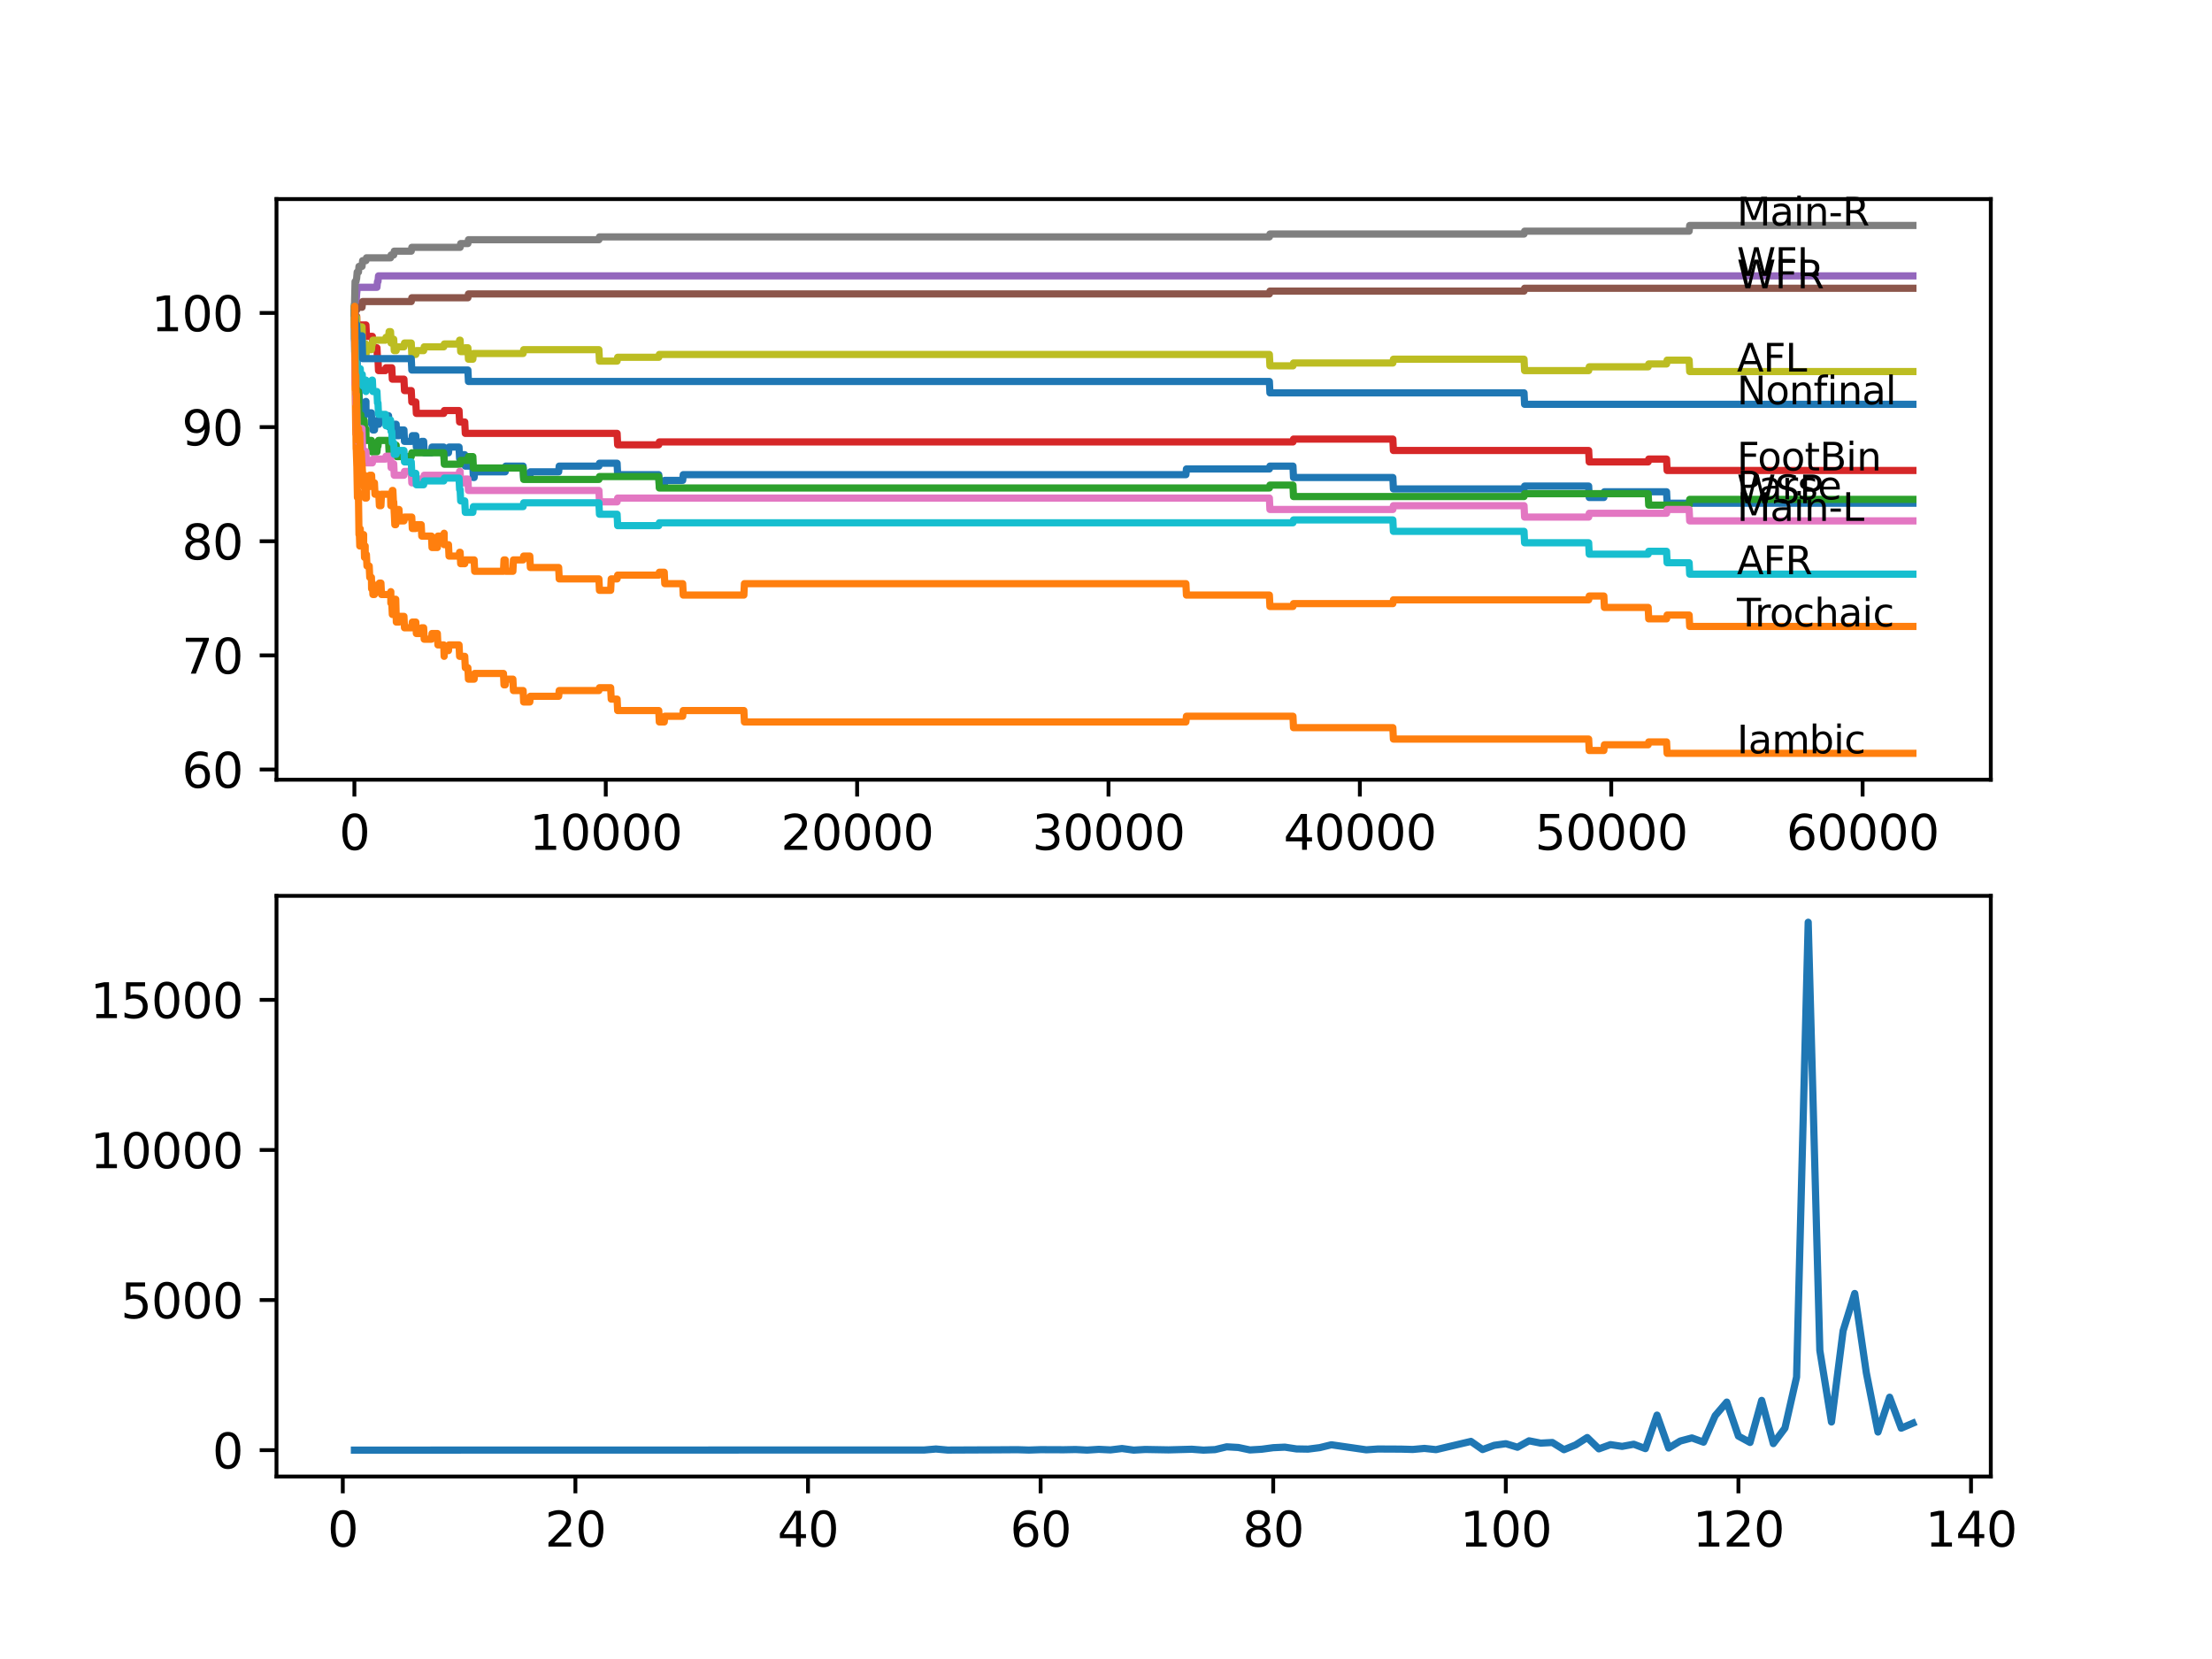 <?xml version="1.0" encoding="utf-8" standalone="no"?>
<!DOCTYPE svg PUBLIC "-//W3C//DTD SVG 1.1//EN"
  "http://www.w3.org/Graphics/SVG/1.1/DTD/svg11.dtd">
<svg xmlns:xlink="http://www.w3.org/1999/xlink" width="460.8pt" height="345.6pt" viewBox="0 0 460.8 345.6" xmlns="http://www.w3.org/2000/svg" version="1.1">
 <defs>
  <style type="text/css">*{stroke-linejoin: round; stroke-linecap: butt}</style>
 </defs>
 <g id="figure_1">
  <g id="patch_1">
   <path d="M 0 345.6 
L 460.8 345.6 
L 460.8 0 
L 0 0 
z
" style="fill: #ffffff"/>
  </g>
  <g id="axes_1">
   <g id="patch_2">
    <path d="M 57.6 162.432 
L 414.72 162.432 
L 414.72 41.472 
L 57.6 41.472 
z
" style="fill: #ffffff"/>
   </g>
   <g id="matplotlib.axis_1">
    <g id="xtick_1">
     <g id="line2d_1">
      <defs>
       <path id="mb60c0a5f65" d="M 0 0 
L 0 3.5 
" style="stroke: #000000; stroke-width: 0.8"/>
      </defs>
      <g>
       <use xlink:href="#mb60c0a5f65" x="73.827" y="162.432" style="stroke: #000000; stroke-width: 0.8"/>
      </g>
     </g>
     <g id="text_1">
      <!-- 0 -->
      <g transform="translate(70.646 177.03)scale(0.1 -0.1)">
       <defs>
        <path id="DejaVuSans-30" d="M 2034 4250 
Q 1547 4250 1301 3770 
Q 1056 3291 1056 2328 
Q 1056 1369 1301 889 
Q 1547 409 2034 409 
Q 2525 409 2770 889 
Q 3016 1369 3016 2328 
Q 3016 3291 2770 3770 
Q 2525 4250 2034 4250 
z
M 2034 4750 
Q 2819 4750 3233 4129 
Q 3647 3509 3647 2328 
Q 3647 1150 3233 529 
Q 2819 -91 2034 -91 
Q 1250 -91 836 529 
Q 422 1150 422 2328 
Q 422 3509 836 4129 
Q 1250 4750 2034 4750 
z
" transform="scale(0.016)"/>
       </defs>
       <use xlink:href="#DejaVuSans-30"/>
      </g>
     </g>
    </g>
    <g id="xtick_2">
     <g id="line2d_2">
      <g>
       <use xlink:href="#mb60c0a5f65" x="126.192" y="162.432" style="stroke: #000000; stroke-width: 0.8"/>
      </g>
     </g>
     <g id="text_2">
      <!-- 10000 -->
      <g transform="translate(110.286 177.03)scale(0.1 -0.1)">
       <defs>
        <path id="DejaVuSans-31" d="M 794 531 
L 1825 531 
L 1825 4091 
L 703 3866 
L 703 4441 
L 1819 4666 
L 2450 4666 
L 2450 531 
L 3481 531 
L 3481 0 
L 794 0 
L 794 531 
z
" transform="scale(0.016)"/>
       </defs>
       <use xlink:href="#DejaVuSans-31"/>
       <use xlink:href="#DejaVuSans-30" x="63.623"/>
       <use xlink:href="#DejaVuSans-30" x="127.246"/>
       <use xlink:href="#DejaVuSans-30" x="190.869"/>
       <use xlink:href="#DejaVuSans-30" x="254.492"/>
      </g>
     </g>
    </g>
    <g id="xtick_3">
     <g id="line2d_3">
      <g>
       <use xlink:href="#mb60c0a5f65" x="178.556" y="162.432" style="stroke: #000000; stroke-width: 0.8"/>
      </g>
     </g>
     <g id="text_3">
      <!-- 20000 -->
      <g transform="translate(162.65 177.03)scale(0.1 -0.1)">
       <defs>
        <path id="DejaVuSans-32" d="M 1228 531 
L 3431 531 
L 3431 0 
L 469 0 
L 469 531 
Q 828 903 1448 1529 
Q 2069 2156 2228 2338 
Q 2531 2678 2651 2914 
Q 2772 3150 2772 3378 
Q 2772 3750 2511 3984 
Q 2250 4219 1831 4219 
Q 1534 4219 1204 4116 
Q 875 4013 500 3803 
L 500 4441 
Q 881 4594 1212 4672 
Q 1544 4750 1819 4750 
Q 2544 4750 2975 4387 
Q 3406 4025 3406 3419 
Q 3406 3131 3298 2873 
Q 3191 2616 2906 2266 
Q 2828 2175 2409 1742 
Q 1991 1309 1228 531 
z
" transform="scale(0.016)"/>
       </defs>
       <use xlink:href="#DejaVuSans-32"/>
       <use xlink:href="#DejaVuSans-30" x="63.623"/>
       <use xlink:href="#DejaVuSans-30" x="127.246"/>
       <use xlink:href="#DejaVuSans-30" x="190.869"/>
       <use xlink:href="#DejaVuSans-30" x="254.492"/>
      </g>
     </g>
    </g>
    <g id="xtick_4">
     <g id="line2d_4">
      <g>
       <use xlink:href="#mb60c0a5f65" x="230.921" y="162.432" style="stroke: #000000; stroke-width: 0.8"/>
      </g>
     </g>
     <g id="text_4">
      <!-- 30000 -->
      <g transform="translate(215.015 177.03)scale(0.1 -0.1)">
       <defs>
        <path id="DejaVuSans-33" d="M 2597 2516 
Q 3050 2419 3304 2112 
Q 3559 1806 3559 1356 
Q 3559 666 3084 287 
Q 2609 -91 1734 -91 
Q 1441 -91 1130 -33 
Q 819 25 488 141 
L 488 750 
Q 750 597 1062 519 
Q 1375 441 1716 441 
Q 2309 441 2620 675 
Q 2931 909 2931 1356 
Q 2931 1769 2642 2001 
Q 2353 2234 1838 2234 
L 1294 2234 
L 1294 2753 
L 1863 2753 
Q 2328 2753 2575 2939 
Q 2822 3125 2822 3475 
Q 2822 3834 2567 4026 
Q 2313 4219 1838 4219 
Q 1578 4219 1281 4162 
Q 984 4106 628 3988 
L 628 4550 
Q 988 4650 1302 4700 
Q 1616 4750 1894 4750 
Q 2613 4750 3031 4423 
Q 3450 4097 3450 3541 
Q 3450 3153 3228 2886 
Q 3006 2619 2597 2516 
z
" transform="scale(0.016)"/>
       </defs>
       <use xlink:href="#DejaVuSans-33"/>
       <use xlink:href="#DejaVuSans-30" x="63.623"/>
       <use xlink:href="#DejaVuSans-30" x="127.246"/>
       <use xlink:href="#DejaVuSans-30" x="190.869"/>
       <use xlink:href="#DejaVuSans-30" x="254.492"/>
      </g>
     </g>
    </g>
    <g id="xtick_5">
     <g id="line2d_5">
      <g>
       <use xlink:href="#mb60c0a5f65" x="283.285" y="162.432" style="stroke: #000000; stroke-width: 0.8"/>
      </g>
     </g>
     <g id="text_5">
      <!-- 40000 -->
      <g transform="translate(267.379 177.03)scale(0.1 -0.1)">
       <defs>
        <path id="DejaVuSans-34" d="M 2419 4116 
L 825 1625 
L 2419 1625 
L 2419 4116 
z
M 2253 4666 
L 3047 4666 
L 3047 1625 
L 3713 1625 
L 3713 1100 
L 3047 1100 
L 3047 0 
L 2419 0 
L 2419 1100 
L 313 1100 
L 313 1709 
L 2253 4666 
z
" transform="scale(0.016)"/>
       </defs>
       <use xlink:href="#DejaVuSans-34"/>
       <use xlink:href="#DejaVuSans-30" x="63.623"/>
       <use xlink:href="#DejaVuSans-30" x="127.246"/>
       <use xlink:href="#DejaVuSans-30" x="190.869"/>
       <use xlink:href="#DejaVuSans-30" x="254.492"/>
      </g>
     </g>
    </g>
    <g id="xtick_6">
     <g id="line2d_6">
      <g>
       <use xlink:href="#mb60c0a5f65" x="335.65" y="162.432" style="stroke: #000000; stroke-width: 0.8"/>
      </g>
     </g>
     <g id="text_6">
      <!-- 50000 -->
      <g transform="translate(319.744 177.03)scale(0.1 -0.1)">
       <defs>
        <path id="DejaVuSans-35" d="M 691 4666 
L 3169 4666 
L 3169 4134 
L 1269 4134 
L 1269 2991 
Q 1406 3038 1543 3061 
Q 1681 3084 1819 3084 
Q 2600 3084 3056 2656 
Q 3513 2228 3513 1497 
Q 3513 744 3044 326 
Q 2575 -91 1722 -91 
Q 1428 -91 1123 -41 
Q 819 9 494 109 
L 494 744 
Q 775 591 1075 516 
Q 1375 441 1709 441 
Q 2250 441 2565 725 
Q 2881 1009 2881 1497 
Q 2881 1984 2565 2268 
Q 2250 2553 1709 2553 
Q 1456 2553 1204 2497 
Q 953 2441 691 2322 
L 691 4666 
z
" transform="scale(0.016)"/>
       </defs>
       <use xlink:href="#DejaVuSans-35"/>
       <use xlink:href="#DejaVuSans-30" x="63.623"/>
       <use xlink:href="#DejaVuSans-30" x="127.246"/>
       <use xlink:href="#DejaVuSans-30" x="190.869"/>
       <use xlink:href="#DejaVuSans-30" x="254.492"/>
      </g>
     </g>
    </g>
    <g id="xtick_7">
     <g id="line2d_7">
      <g>
       <use xlink:href="#mb60c0a5f65" x="388.014" y="162.432" style="stroke: #000000; stroke-width: 0.8"/>
      </g>
     </g>
     <g id="text_7">
      <!-- 60000 -->
      <g transform="translate(372.108 177.03)scale(0.1 -0.1)">
       <defs>
        <path id="DejaVuSans-36" d="M 2113 2584 
Q 1688 2584 1439 2293 
Q 1191 2003 1191 1497 
Q 1191 994 1439 701 
Q 1688 409 2113 409 
Q 2538 409 2786 701 
Q 3034 994 3034 1497 
Q 3034 2003 2786 2293 
Q 2538 2584 2113 2584 
z
M 3366 4563 
L 3366 3988 
Q 3128 4100 2886 4159 
Q 2644 4219 2406 4219 
Q 1781 4219 1451 3797 
Q 1122 3375 1075 2522 
Q 1259 2794 1537 2939 
Q 1816 3084 2150 3084 
Q 2853 3084 3261 2657 
Q 3669 2231 3669 1497 
Q 3669 778 3244 343 
Q 2819 -91 2113 -91 
Q 1303 -91 875 529 
Q 447 1150 447 2328 
Q 447 3434 972 4092 
Q 1497 4750 2381 4750 
Q 2619 4750 2861 4703 
Q 3103 4656 3366 4563 
z
" transform="scale(0.016)"/>
       </defs>
       <use xlink:href="#DejaVuSans-36"/>
       <use xlink:href="#DejaVuSans-30" x="63.623"/>
       <use xlink:href="#DejaVuSans-30" x="127.246"/>
       <use xlink:href="#DejaVuSans-30" x="190.869"/>
       <use xlink:href="#DejaVuSans-30" x="254.492"/>
      </g>
     </g>
    </g>
   </g>
   <g id="matplotlib.axis_2">
    <g id="ytick_1">
     <g id="line2d_8">
      <defs>
       <path id="md62c4bb8e4" d="M 0 0 
L -3.5 0 
" style="stroke: #000000; stroke-width: 0.8"/>
      </defs>
      <g>
       <use xlink:href="#md62c4bb8e4" x="57.6" y="160.302" style="stroke: #000000; stroke-width: 0.8"/>
      </g>
     </g>
     <g id="text_8">
      <!-- 60 -->
      <g transform="translate(37.875 164.101)scale(0.1 -0.1)">
       <use xlink:href="#DejaVuSans-36"/>
       <use xlink:href="#DejaVuSans-30" x="63.623"/>
      </g>
     </g>
    </g>
    <g id="ytick_2">
     <g id="line2d_9">
      <g>
       <use xlink:href="#md62c4bb8e4" x="57.6" y="136.526" style="stroke: #000000; stroke-width: 0.8"/>
      </g>
     </g>
     <g id="text_9">
      <!-- 70 -->
      <g transform="translate(37.875 140.325)scale(0.1 -0.1)">
       <defs>
        <path id="DejaVuSans-37" d="M 525 4666 
L 3525 4666 
L 3525 4397 
L 1831 0 
L 1172 0 
L 2766 4134 
L 525 4134 
L 525 4666 
z
" transform="scale(0.016)"/>
       </defs>
       <use xlink:href="#DejaVuSans-37"/>
       <use xlink:href="#DejaVuSans-30" x="63.623"/>
      </g>
     </g>
    </g>
    <g id="ytick_3">
     <g id="line2d_10">
      <g>
       <use xlink:href="#md62c4bb8e4" x="57.6" y="112.75" style="stroke: #000000; stroke-width: 0.8"/>
      </g>
     </g>
     <g id="text_10">
      <!-- 80 -->
      <g transform="translate(37.875 116.549)scale(0.1 -0.1)">
       <defs>
        <path id="DejaVuSans-38" d="M 2034 2216 
Q 1584 2216 1326 1975 
Q 1069 1734 1069 1313 
Q 1069 891 1326 650 
Q 1584 409 2034 409 
Q 2484 409 2743 651 
Q 3003 894 3003 1313 
Q 3003 1734 2745 1975 
Q 2488 2216 2034 2216 
z
M 1403 2484 
Q 997 2584 770 2862 
Q 544 3141 544 3541 
Q 544 4100 942 4425 
Q 1341 4750 2034 4750 
Q 2731 4750 3128 4425 
Q 3525 4100 3525 3541 
Q 3525 3141 3298 2862 
Q 3072 2584 2669 2484 
Q 3125 2378 3379 2068 
Q 3634 1759 3634 1313 
Q 3634 634 3220 271 
Q 2806 -91 2034 -91 
Q 1263 -91 848 271 
Q 434 634 434 1313 
Q 434 1759 690 2068 
Q 947 2378 1403 2484 
z
M 1172 3481 
Q 1172 3119 1398 2916 
Q 1625 2713 2034 2713 
Q 2441 2713 2670 2916 
Q 2900 3119 2900 3481 
Q 2900 3844 2670 4047 
Q 2441 4250 2034 4250 
Q 1625 4250 1398 4047 
Q 1172 3844 1172 3481 
z
" transform="scale(0.016)"/>
       </defs>
       <use xlink:href="#DejaVuSans-38"/>
       <use xlink:href="#DejaVuSans-30" x="63.623"/>
      </g>
     </g>
    </g>
    <g id="ytick_4">
     <g id="line2d_11">
      <g>
       <use xlink:href="#md62c4bb8e4" x="57.6" y="88.974" style="stroke: #000000; stroke-width: 0.8"/>
      </g>
     </g>
     <g id="text_11">
      <!-- 90 -->
      <g transform="translate(37.875 92.774)scale(0.1 -0.1)">
       <defs>
        <path id="DejaVuSans-39" d="M 703 97 
L 703 672 
Q 941 559 1184 500 
Q 1428 441 1663 441 
Q 2288 441 2617 861 
Q 2947 1281 2994 2138 
Q 2813 1869 2534 1725 
Q 2256 1581 1919 1581 
Q 1219 1581 811 2004 
Q 403 2428 403 3163 
Q 403 3881 828 4315 
Q 1253 4750 1959 4750 
Q 2769 4750 3195 4129 
Q 3622 3509 3622 2328 
Q 3622 1225 3098 567 
Q 2575 -91 1691 -91 
Q 1453 -91 1209 -44 
Q 966 3 703 97 
z
M 1959 2075 
Q 2384 2075 2632 2365 
Q 2881 2656 2881 3163 
Q 2881 3666 2632 3958 
Q 2384 4250 1959 4250 
Q 1534 4250 1286 3958 
Q 1038 3666 1038 3163 
Q 1038 2656 1286 2365 
Q 1534 2075 1959 2075 
z
" transform="scale(0.016)"/>
       </defs>
       <use xlink:href="#DejaVuSans-39"/>
       <use xlink:href="#DejaVuSans-30" x="63.623"/>
      </g>
     </g>
    </g>
    <g id="ytick_5">
     <g id="line2d_12">
      <g>
       <use xlink:href="#md62c4bb8e4" x="57.6" y="65.198" style="stroke: #000000; stroke-width: 0.8"/>
      </g>
     </g>
     <g id="text_12">
      <!-- 100 -->
      <g transform="translate(31.512 68.998)scale(0.1 -0.1)">
       <use xlink:href="#DejaVuSans-31"/>
       <use xlink:href="#DejaVuSans-30" x="63.623"/>
       <use xlink:href="#DejaVuSans-30" x="127.246"/>
      </g>
     </g>
    </g>
   </g>
   <g id="line2d_13">
    <path d="M 73.833 64.406 
L 73.843 64.406 
L 73.848 63.811 
L 73.869 70.944 
L 73.896 70.944 
L 73.906 70.944 
L 73.953 76.888 
L 74.021 72.926 
L 74.037 72.926 
L 74.084 70.944 
L 74.089 73.322 
L 74.147 72.133 
L 74.157 72.133 
L 74.184 71.539 
L 74.225 76.294 
L 74.231 76.294 
L 74.257 76.294 
L 74.341 73.718 
L 74.372 74.709 
L 74.403 74.709 
L 74.461 79.464 
L 74.519 78.275 
L 74.712 78.275 
L 74.833 83.03 
L 74.87 83.03 
L 74.985 86.597 
L 75.089 86.597 
L 75.158 85.408 
L 75.163 87.786 
L 75.194 87.786 
L 75.278 87.786 
L 75.393 86.597 
L 75.419 86.597 
L 75.54 85.408 
L 75.744 85.408 
L 75.859 84.219 
L 75.87 84.219 
L 75.938 86.597 
L 75.98 85.408 
L 75.985 85.408 
L 76.1 84.219 
L 76.231 84.219 
L 76.236 83.625 
L 76.241 86.002 
L 76.325 86.002 
L 77.378 86.002 
L 77.414 88.38 
L 77.488 87.191 
L 77.572 87.191 
L 77.687 89.569 
L 78.001 89.569 
L 78.116 88.38 
L 78.917 88.38 
L 79.033 87.191 
L 80.295 87.191 
L 80.41 86.597 
L 80.944 86.597 
L 81.059 88.974 
L 81.358 88.974 
L 81.473 88.38 
L 81.614 88.38 
L 81.729 90.758 
L 81.839 90.758 
L 81.954 89.569 
L 82.138 89.569 
L 82.253 88.38 
L 82.53 88.38 
L 82.646 90.758 
L 83.117 90.758 
L 83.232 89.569 
L 84.149 89.569 
L 84.264 91.946 
L 85.777 91.946 
L 85.892 90.758 
L 86.62 90.758 
L 86.735 93.135 
L 87.746 93.135 
L 87.861 91.946 
L 88.254 91.946 
L 88.369 94.324 
L 89.882 94.324 
L 89.998 93.135 
L 92.443 93.135 
L 92.522 95.513 
L 92.553 94.324 
L 93.428 94.324 
L 93.543 93.135 
L 95.627 93.135 
L 95.742 95.513 
L 95.852 95.513 
L 95.967 94.72 
L 96.815 94.72 
L 96.931 97.098 
L 98.502 97.098 
L 98.617 99.475 
L 98.769 99.475 
L 98.884 98.287 
L 105.251 98.287 
L 105.367 97.098 
L 108.975 97.098 
L 109.09 99.475 
L 110.367 99.475 
L 110.483 98.287 
L 116.379 98.287 
L 116.494 97.098 
L 124.762 97.098 
L 124.878 96.503 
L 128.554 96.503 
L 128.669 98.881 
L 137.23 98.881 
L 137.346 101.259 
L 138.372 101.259 
L 138.487 100.07 
L 142.216 100.07 
L 142.331 98.881 
L 247.044 98.881 
L 247.159 97.692 
L 264.434 97.692 
L 264.549 97.098 
L 269.346 97.098 
L 269.461 99.475 
L 290.156 99.475 
L 290.271 101.853 
L 317.485 101.853 
L 317.6 101.259 
L 330.948 101.259 
L 331.063 103.636 
L 334.11 103.636 
L 334.226 102.447 
L 347.175 102.447 
L 347.291 104.825 
L 398.487 104.825 
L 398.487 104.825 
" clip-path="url(#pf24dbb4865)" style="fill: none; stroke: #1f77b4; stroke-width: 1.5; stroke-linecap: square"/>
   </g>
   <g id="line2d_14">
    <path d="M 73.833 64.406 
L 73.843 64.406 
L 73.99 81.247 
L 73.995 81.247 
L 74.126 90.559 
L 74.131 90.559 
L 74.147 89.371 
L 74.194 93.531 
L 74.22 93.531 
L 74.335 97.098 
L 74.341 97.098 
L 74.461 103.636 
L 74.576 102.447 
L 74.66 102.447 
L 74.786 111.363 
L 74.87 111.363 
L 74.948 113.741 
L 74.969 110.175 
L 74.974 110.175 
L 75.048 110.175 
L 75.089 112.552 
L 75.158 111.363 
L 75.268 111.363 
L 75.278 113.741 
L 75.377 112.552 
L 75.744 112.552 
L 75.749 111.363 
L 75.755 113.741 
L 75.849 113.741 
L 75.87 113.741 
L 75.938 116.118 
L 75.98 114.93 
L 75.985 114.93 
L 76.074 113.741 
L 76.079 116.118 
L 76.09 116.118 
L 76.231 116.118 
L 76.331 115.524 
L 76.446 117.902 
L 76.912 117.902 
L 77.027 120.279 
L 77.378 120.279 
L 77.414 122.657 
L 77.488 121.468 
L 77.572 121.468 
L 77.687 123.846 
L 78.001 123.846 
L 78.116 122.657 
L 78.917 122.657 
L 79.033 121.468 
L 79.357 121.468 
L 79.472 123.846 
L 81.358 123.846 
L 81.415 123.251 
L 81.42 125.629 
L 81.452 125.629 
L 81.614 125.629 
L 81.729 128.006 
L 81.839 128.006 
L 81.954 126.818 
L 82.017 126.818 
L 82.132 126.025 
L 82.138 126.025 
L 82.253 124.836 
L 82.441 124.836 
L 82.562 129.592 
L 83.117 129.592 
L 83.232 128.403 
L 84.149 128.403 
L 84.264 130.78 
L 85.777 130.78 
L 85.892 129.592 
L 86.62 129.592 
L 86.735 131.969 
L 87.746 131.969 
L 87.861 130.78 
L 88.254 130.78 
L 88.369 133.158 
L 89.882 133.158 
L 89.998 131.969 
L 91.108 131.969 
L 91.223 134.347 
L 92.443 134.347 
L 92.522 136.724 
L 92.553 135.535 
L 93.428 135.535 
L 93.543 134.347 
L 95.627 134.347 
L 95.742 136.724 
L 96.815 136.724 
L 96.931 139.102 
L 97.47 139.102 
L 97.585 141.479 
L 98.769 141.479 
L 98.884 140.291 
L 104.88 140.291 
L 104.995 142.668 
L 105.251 142.668 
L 105.367 141.479 
L 106.843 141.479 
L 106.958 143.857 
L 108.975 143.857 
L 109.09 146.235 
L 110.367 146.235 
L 110.483 145.046 
L 116.379 145.046 
L 116.494 143.857 
L 124.762 143.857 
L 124.878 143.263 
L 127.213 143.263 
L 127.328 145.64 
L 128.554 145.64 
L 128.669 148.018 
L 137.23 148.018 
L 137.346 150.395 
L 138.372 150.395 
L 138.487 149.207 
L 142.216 149.207 
L 142.331 148.018 
L 154.961 148.018 
L 155.076 150.395 
L 247.044 150.395 
L 247.159 149.207 
L 269.346 149.207 
L 269.461 151.584 
L 290.156 151.584 
L 290.271 153.962 
L 330.948 153.962 
L 331.063 156.339 
L 334.11 156.339 
L 334.226 155.151 
L 343.342 155.151 
L 343.457 154.556 
L 347.175 154.556 
L 347.291 156.934 
L 398.487 156.934 
L 398.487 156.934 
" clip-path="url(#pf24dbb4865)" style="fill: none; stroke: #ff7f0e; stroke-width: 1.5; stroke-linecap: square"/>
   </g>
   <g id="line2d_15">
    <path d="M 73.833 65.198 
L 73.854 63.415 
L 73.885 70.548 
L 73.917 70.548 
L 73.943 70.548 
L 74.058 73.718 
L 74.063 73.718 
L 74.189 82.634 
L 74.309 80.058 
L 74.314 80.058 
L 74.341 78.87 
L 74.346 81.247 
L 74.409 80.455 
L 74.524 82.832 
L 74.676 82.832 
L 74.707 81.643 
L 74.718 86.399 
L 74.77 86.399 
L 75.158 86.399 
L 75.273 88.776 
L 75.419 88.776 
L 75.54 87.587 
L 75.87 87.587 
L 75.985 89.965 
L 76.231 89.965 
L 76.236 89.371 
L 76.241 91.748 
L 76.325 91.748 
L 77.378 91.748 
L 77.493 94.126 
L 78.525 94.126 
L 78.64 92.937 
L 78.739 92.937 
L 78.854 91.748 
L 80.944 91.748 
L 81.059 94.126 
L 81.358 94.126 
L 81.473 93.531 
L 82.017 93.531 
L 82.132 92.739 
L 82.53 92.739 
L 82.646 95.116 
L 85.672 95.116 
L 85.788 94.324 
L 92.443 94.324 
L 92.558 96.701 
L 95.852 96.701 
L 95.967 95.909 
L 97.47 95.909 
L 97.585 95.116 
L 98.502 95.116 
L 98.617 97.494 
L 108.975 97.494 
L 109.09 99.872 
L 124.762 99.872 
L 124.878 99.277 
L 137.23 99.277 
L 137.346 101.655 
L 264.434 101.655 
L 264.549 101.06 
L 269.346 101.06 
L 269.461 103.438 
L 317.485 103.438 
L 317.6 102.844 
L 343.342 102.844 
L 343.457 105.221 
L 351.878 105.221 
L 351.993 104.032 
L 398.487 104.032 
L 398.487 104.032 
" clip-path="url(#pf24dbb4865)" style="fill: none; stroke: #2ca02c; stroke-width: 1.5; stroke-linecap: square"/>
   </g>
   <g id="line2d_16">
    <path d="M 73.833 65.198 
L 73.838 65.198 
L 73.88 67.576 
L 73.948 66.506 
L 74.047 66.506 
L 74.163 65.912 
L 74.314 65.912 
L 74.346 68.289 
L 74.424 67.695 
L 76.231 67.695 
L 76.346 70.072 
L 77.572 70.072 
L 77.687 72.45 
L 78.525 72.45 
L 78.64 74.828 
L 78.739 74.828 
L 78.854 77.205 
L 80.295 77.205 
L 80.41 76.611 
L 81.614 76.611 
L 81.729 78.988 
L 84.149 78.988 
L 84.264 81.366 
L 85.672 81.366 
L 85.788 83.744 
L 86.62 83.744 
L 86.735 86.121 
L 92.443 86.121 
L 92.558 85.527 
L 95.627 85.527 
L 95.742 87.904 
L 96.815 87.904 
L 96.931 90.282 
L 128.554 90.282 
L 128.669 92.66 
L 137.23 92.66 
L 137.346 92.065 
L 269.346 92.065 
L 269.461 91.471 
L 290.156 91.471 
L 290.271 93.848 
L 330.948 93.848 
L 331.063 96.226 
L 343.342 96.226 
L 343.457 95.632 
L 347.175 95.632 
L 347.291 98.009 
L 398.487 98.009 
L 398.487 98.009 
" clip-path="url(#pf24dbb4865)" style="fill: none; stroke: #d62728; stroke-width: 1.5; stroke-linecap: square"/>
   </g>
   <g id="line2d_17">
    <path d="M 73.833 65.198 
L 73.843 65.198 
L 73.885 66.982 
L 73.958 64.604 
L 73.995 64.604 
L 74.115 63.019 
L 74.189 63.019 
L 74.304 61.038 
L 74.314 61.038 
L 74.43 59.849 
L 78.525 59.849 
L 78.64 58.66 
L 78.739 58.66 
L 78.854 57.471 
L 398.487 57.471 
L 398.487 57.471 
" clip-path="url(#pf24dbb4865)" style="fill: none; stroke: #9467bd; stroke-width: 1.5; stroke-linecap: square"/>
   </g>
   <g id="line2d_18">
    <path d="M 73.833 65.198 
L 73.937 65.198 
L 74.053 64.604 
L 74.288 64.604 
L 74.403 64.01 
L 75.419 64.01 
L 75.54 62.821 
L 85.672 62.821 
L 85.788 62.028 
L 97.47 62.028 
L 97.585 61.236 
L 264.434 61.236 
L 264.549 60.641 
L 317.485 60.641 
L 317.6 60.047 
L 398.487 60.047 
L 398.487 60.047 
" clip-path="url(#pf24dbb4865)" style="fill: none; stroke: #8c564b; stroke-width: 1.5; stroke-linecap: square"/>
   </g>
   <g id="line2d_19">
    <path d="M 73.833 67.576 
L 73.969 79.979 
L 74.063 79.979 
L 74.178 84.14 
L 74.288 84.14 
L 74.403 90.48 
L 74.409 89.688 
L 74.676 89.688 
L 74.707 92.065 
L 74.786 90.876 
L 74.87 90.876 
L 74.985 90.084 
L 75.048 90.084 
L 75.163 89.291 
L 75.419 89.291 
L 75.54 94.047 
L 76.231 94.047 
L 76.346 96.424 
L 77.572 96.424 
L 77.687 95.632 
L 80.295 95.632 
L 80.41 95.037 
L 81.358 95.037 
L 81.473 97.415 
L 81.614 97.415 
L 81.729 96.622 
L 82.017 96.622 
L 82.132 99 
L 84.149 99 
L 84.264 98.207 
L 85.672 98.207 
L 85.788 100.585 
L 86.62 100.585 
L 86.735 99.792 
L 88.254 99.792 
L 88.369 99 
L 95.627 99 
L 95.742 98.207 
L 95.852 98.207 
L 95.967 100.585 
L 96.815 100.585 
L 96.931 99.792 
L 97.47 99.792 
L 97.585 102.17 
L 124.762 102.17 
L 124.878 104.548 
L 128.554 104.548 
L 128.669 103.755 
L 264.434 103.755 
L 264.549 106.133 
L 290.156 106.133 
L 290.271 105.34 
L 317.485 105.34 
L 317.6 107.718 
L 330.948 107.718 
L 331.063 106.925 
L 347.175 106.925 
L 347.291 106.133 
L 351.878 106.133 
L 351.993 108.51 
L 398.487 108.51 
L 398.487 108.51 
" clip-path="url(#pf24dbb4865)" style="fill: none; stroke: #e377c2; stroke-width: 1.5; stroke-linecap: square"/>
   </g>
   <g id="line2d_20">
    <path d="M 73.833 64.406 
L 73.969 58.66 
L 74.157 58.66 
L 74.273 58.066 
L 74.288 58.066 
L 74.409 56.679 
L 74.676 56.679 
L 74.791 55.49 
L 75.419 55.49 
L 75.54 54.301 
L 76.231 54.301 
L 76.346 53.707 
L 81.358 53.707 
L 81.473 53.112 
L 82.017 53.112 
L 82.132 52.32 
L 85.672 52.32 
L 85.788 51.527 
L 95.852 51.527 
L 95.967 50.735 
L 97.47 50.735 
L 97.585 49.942 
L 124.762 49.942 
L 124.878 49.348 
L 264.434 49.348 
L 264.549 48.753 
L 317.485 48.753 
L 317.6 48.159 
L 351.878 48.159 
L 351.993 46.97 
L 398.487 46.97 
L 398.487 46.97 
" clip-path="url(#pf24dbb4865)" style="fill: none; stroke: #7f7f7f; stroke-width: 1.5; stroke-linecap: square"/>
   </g>
   <g id="line2d_21">
    <path d="M 73.833 65.198 
L 73.943 70.469 
L 73.948 69.28 
L 73.99 69.28 
L 74.11 66.902 
L 74.147 66.902 
L 74.163 68.487 
L 74.262 66.11 
L 74.288 66.11 
L 74.403 72.45 
L 74.409 71.658 
L 74.524 70.469 
L 74.676 70.469 
L 74.707 72.846 
L 74.786 70.865 
L 74.87 70.865 
L 74.985 70.072 
L 75.048 70.072 
L 75.168 68.091 
L 75.419 68.091 
L 75.54 72.846 
L 75.87 72.846 
L 75.985 71.658 
L 76.231 71.658 
L 76.236 74.035 
L 76.341 72.846 
L 77.378 72.846 
L 77.493 71.658 
L 77.572 71.658 
L 77.687 70.865 
L 80.295 70.865 
L 80.41 70.271 
L 80.944 70.271 
L 81.059 69.082 
L 81.358 69.082 
L 81.473 71.459 
L 81.614 71.459 
L 81.729 70.667 
L 82.017 70.667 
L 82.132 73.044 
L 82.53 73.044 
L 82.646 72.252 
L 84.149 72.252 
L 84.264 71.459 
L 85.672 71.459 
L 85.788 73.837 
L 86.62 73.837 
L 86.735 73.044 
L 88.254 73.044 
L 88.369 72.252 
L 92.443 72.252 
L 92.558 71.658 
L 95.627 71.658 
L 95.742 70.865 
L 95.852 70.865 
L 95.967 73.243 
L 96.815 73.243 
L 96.931 72.45 
L 97.47 72.45 
L 97.585 74.828 
L 98.502 74.828 
L 98.617 73.639 
L 108.975 73.639 
L 109.09 72.846 
L 124.762 72.846 
L 124.878 75.224 
L 128.554 75.224 
L 128.669 74.431 
L 137.23 74.431 
L 137.346 73.837 
L 264.434 73.837 
L 264.549 76.215 
L 269.346 76.215 
L 269.461 75.62 
L 290.156 75.62 
L 290.271 74.828 
L 317.485 74.828 
L 317.6 77.205 
L 330.948 77.205 
L 331.063 76.413 
L 343.342 76.413 
L 343.457 75.818 
L 347.175 75.818 
L 347.291 75.026 
L 351.878 75.026 
L 351.993 77.403 
L 398.487 77.403 
L 398.487 77.403 
" clip-path="url(#pf24dbb4865)" style="fill: none; stroke: #bcbd22; stroke-width: 1.5; stroke-linecap: square"/>
   </g>
   <g id="line2d_22">
    <path d="M 73.833 65.198 
L 73.906 73.322 
L 73.953 70.271 
L 73.99 70.271 
L 73.995 69.082 
L 74.011 73.837 
L 74.089 71.856 
L 74.147 71.856 
L 74.157 71.063 
L 74.194 74.63 
L 74.246 73.441 
L 74.262 73.441 
L 74.383 79.187 
L 74.403 79.187 
L 74.524 77.205 
L 74.676 77.205 
L 74.707 79.583 
L 74.786 77.601 
L 74.87 77.601 
L 74.985 76.809 
L 75.048 76.809 
L 75.158 79.187 
L 75.273 77.998 
L 75.461 77.998 
L 75.576 80.375 
L 75.87 80.375 
L 75.985 79.187 
L 76.231 79.187 
L 76.236 81.564 
L 76.341 80.375 
L 77.378 80.375 
L 77.493 79.187 
L 77.572 79.187 
L 77.687 81.564 
L 78.525 81.564 
L 78.64 83.942 
L 78.739 83.942 
L 78.854 86.319 
L 80.295 86.319 
L 80.41 88.697 
L 80.944 88.697 
L 81.059 87.508 
L 81.358 87.508 
L 81.473 89.886 
L 81.614 89.886 
L 81.729 92.263 
L 82.017 92.263 
L 82.132 94.641 
L 82.53 94.641 
L 82.646 93.848 
L 84.149 93.848 
L 84.264 96.226 
L 85.672 96.226 
L 85.788 98.604 
L 86.62 98.604 
L 86.735 100.981 
L 88.254 100.981 
L 88.369 100.189 
L 92.443 100.189 
L 92.558 99.594 
L 95.627 99.594 
L 95.742 101.972 
L 95.852 101.972 
L 95.967 104.349 
L 96.815 104.349 
L 96.931 106.727 
L 98.502 106.727 
L 98.617 105.538 
L 108.975 105.538 
L 109.09 104.746 
L 124.762 104.746 
L 124.878 107.123 
L 128.554 107.123 
L 128.669 109.501 
L 137.23 109.501 
L 137.346 108.906 
L 269.346 108.906 
L 269.461 108.312 
L 290.156 108.312 
L 290.271 110.69 
L 317.485 110.69 
L 317.6 113.067 
L 330.948 113.067 
L 331.063 115.445 
L 343.342 115.445 
L 343.457 114.85 
L 347.175 114.85 
L 347.291 117.228 
L 351.878 117.228 
L 351.993 119.606 
L 398.487 119.606 
L 398.487 119.606 
" clip-path="url(#pf24dbb4865)" style="fill: none; stroke: #17becf; stroke-width: 1.5; stroke-linecap: square"/>
   </g>
   <g id="line2d_23">
    <path d="M 73.833 65.198 
L 73.937 65.198 
L 74.053 67.576 
L 74.288 67.576 
L 74.403 69.954 
L 75.419 69.954 
L 75.54 74.709 
L 85.672 74.709 
L 85.788 77.086 
L 97.47 77.086 
L 97.585 79.464 
L 264.434 79.464 
L 264.549 81.842 
L 317.485 81.842 
L 317.6 84.219 
L 398.487 84.219 
L 398.487 84.219 
" clip-path="url(#pf24dbb4865)" style="fill: none; stroke: #1f77b4; stroke-width: 1.5; stroke-linecap: square"/>
   </g>
   <g id="line2d_24">
    <path d="M 73.833 67.576 
L 73.875 63.811 
L 73.958 75.224 
L 73.969 75.224 
L 74.058 81.168 
L 74.084 78.79 
L 74.131 78.196 
L 74.163 82.159 
L 74.257 82.159 
L 74.388 91.669 
L 74.435 91.669 
L 74.461 89.291 
L 74.545 91.669 
L 74.66 91.669 
L 74.707 89.291 
L 74.77 90.282 
L 74.948 90.282 
L 75.048 95.037 
L 75.063 94.245 
L 75.089 94.245 
L 75.205 96.622 
L 75.268 96.622 
L 75.278 94.245 
L 75.377 96.622 
L 75.419 96.622 
L 75.535 99 
L 75.744 99 
L 75.749 101.377 
L 75.854 99 
L 75.938 99 
L 76.058 103.755 
L 76.074 103.755 
L 76.189 101.377 
L 76.231 101.377 
L 76.331 103.755 
L 76.341 101.377 
L 76.912 101.377 
L 77.027 99 
L 77.414 99 
L 77.53 101.377 
L 77.572 101.377 
L 77.687 100.585 
L 78.001 100.585 
L 78.116 102.962 
L 78.917 102.962 
L 79.033 105.34 
L 79.357 105.34 
L 79.472 102.962 
L 81.358 102.962 
L 81.415 105.34 
L 81.467 102.962 
L 81.614 102.962 
L 81.729 102.17 
L 81.839 102.17 
L 81.954 104.548 
L 82.017 104.548 
L 82.132 106.925 
L 82.138 106.925 
L 82.253 109.303 
L 82.441 109.303 
L 82.557 106.133 
L 83.117 106.133 
L 83.232 108.51 
L 84.149 108.51 
L 84.264 107.718 
L 85.777 107.718 
L 85.892 110.095 
L 86.62 110.095 
L 86.735 109.303 
L 87.746 109.303 
L 87.861 111.68 
L 89.882 111.68 
L 89.998 114.058 
L 91.108 114.058 
L 91.223 111.68 
L 92.443 111.68 
L 92.522 111.086 
L 92.527 113.464 
L 92.537 113.464 
L 93.428 113.464 
L 93.543 115.841 
L 95.627 115.841 
L 95.742 115.049 
L 95.852 115.049 
L 95.967 117.426 
L 96.815 117.426 
L 96.931 116.634 
L 98.769 116.634 
L 98.884 119.011 
L 104.88 119.011 
L 104.995 116.634 
L 105.251 116.634 
L 105.367 119.011 
L 106.843 119.011 
L 106.958 116.634 
L 108.975 116.634 
L 109.09 115.841 
L 110.367 115.841 
L 110.483 118.219 
L 116.379 118.219 
L 116.494 120.596 
L 124.762 120.596 
L 124.878 122.974 
L 127.213 122.974 
L 127.328 120.596 
L 128.554 120.596 
L 128.669 119.804 
L 137.23 119.804 
L 137.346 119.209 
L 138.372 119.209 
L 138.487 121.587 
L 142.216 121.587 
L 142.331 123.965 
L 154.961 123.965 
L 155.076 121.587 
L 247.044 121.587 
L 247.159 123.965 
L 264.434 123.965 
L 264.549 126.342 
L 269.346 126.342 
L 269.461 125.748 
L 290.156 125.748 
L 290.271 124.955 
L 330.948 124.955 
L 331.063 124.163 
L 334.11 124.163 
L 334.226 126.54 
L 343.342 126.54 
L 343.457 128.918 
L 347.175 128.918 
L 347.291 128.125 
L 351.878 128.125 
L 351.993 130.503 
L 398.487 130.503 
L 398.487 130.503 
" clip-path="url(#pf24dbb4865)" style="fill: none; stroke: #ff7f0e; stroke-width: 1.5; stroke-linecap: square"/>
   </g>
   <g id="patch_3">
    <path d="M 57.6 162.432 
L 57.6 41.472 
" style="fill: none; stroke: #000000; stroke-width: 0.8; stroke-linejoin: miter; stroke-linecap: square"/>
   </g>
   <g id="patch_4">
    <path d="M 414.72 162.432 
L 414.72 41.472 
" style="fill: none; stroke: #000000; stroke-width: 0.8; stroke-linejoin: miter; stroke-linecap: square"/>
   </g>
   <g id="patch_5">
    <path d="M 57.6 162.432 
L 414.72 162.432 
" style="fill: none; stroke: #000000; stroke-width: 0.8; stroke-linejoin: miter; stroke-linecap: square"/>
   </g>
   <g id="patch_6">
    <path d="M 57.6 41.472 
L 414.72 41.472 
" style="fill: none; stroke: #000000; stroke-width: 0.8; stroke-linejoin: miter; stroke-linecap: square"/>
   </g>
   <g id="text_13">
    <!-- WSP -->
    <g transform="translate(361.832 104.825)scale(0.08 -0.08)">
     <defs>
      <path id="DejaVuSans-57" d="M 213 4666 
L 850 4666 
L 1831 722 
L 2809 4666 
L 3519 4666 
L 4500 722 
L 5478 4666 
L 6119 4666 
L 4947 0 
L 4153 0 
L 3169 4050 
L 2175 0 
L 1381 0 
L 213 4666 
z
" transform="scale(0.016)"/>
      <path id="DejaVuSans-53" d="M 3425 4513 
L 3425 3897 
Q 3066 4069 2747 4153 
Q 2428 4238 2131 4238 
Q 1616 4238 1336 4038 
Q 1056 3838 1056 3469 
Q 1056 3159 1242 3001 
Q 1428 2844 1947 2747 
L 2328 2669 
Q 3034 2534 3370 2195 
Q 3706 1856 3706 1288 
Q 3706 609 3251 259 
Q 2797 -91 1919 -91 
Q 1588 -91 1214 -16 
Q 841 59 441 206 
L 441 856 
Q 825 641 1194 531 
Q 1563 422 1919 422 
Q 2459 422 2753 634 
Q 3047 847 3047 1241 
Q 3047 1584 2836 1778 
Q 2625 1972 2144 2069 
L 1759 2144 
Q 1053 2284 737 2584 
Q 422 2884 422 3419 
Q 422 4038 858 4394 
Q 1294 4750 2059 4750 
Q 2388 4750 2728 4690 
Q 3069 4631 3425 4513 
z
" transform="scale(0.016)"/>
      <path id="DejaVuSans-50" d="M 1259 4147 
L 1259 2394 
L 2053 2394 
Q 2494 2394 2734 2622 
Q 2975 2850 2975 3272 
Q 2975 3691 2734 3919 
Q 2494 4147 2053 4147 
L 1259 4147 
z
M 628 4666 
L 2053 4666 
Q 2838 4666 3239 4311 
Q 3641 3956 3641 3272 
Q 3641 2581 3239 2228 
Q 2838 1875 2053 1875 
L 1259 1875 
L 1259 0 
L 628 0 
L 628 4666 
z
" transform="scale(0.016)"/>
     </defs>
     <use xlink:href="#DejaVuSans-57"/>
     <use xlink:href="#DejaVuSans-53" x="98.877"/>
     <use xlink:href="#DejaVuSans-50" x="162.354"/>
    </g>
   </g>
   <g id="text_14">
    <!-- Iambic -->
    <g transform="translate(361.832 156.934)scale(0.08 -0.08)">
     <defs>
      <path id="DejaVuSans-49" d="M 628 4666 
L 1259 4666 
L 1259 0 
L 628 0 
L 628 4666 
z
" transform="scale(0.016)"/>
      <path id="DejaVuSans-61" d="M 2194 1759 
Q 1497 1759 1228 1600 
Q 959 1441 959 1056 
Q 959 750 1161 570 
Q 1363 391 1709 391 
Q 2188 391 2477 730 
Q 2766 1069 2766 1631 
L 2766 1759 
L 2194 1759 
z
M 3341 1997 
L 3341 0 
L 2766 0 
L 2766 531 
Q 2569 213 2275 61 
Q 1981 -91 1556 -91 
Q 1019 -91 701 211 
Q 384 513 384 1019 
Q 384 1609 779 1909 
Q 1175 2209 1959 2209 
L 2766 2209 
L 2766 2266 
Q 2766 2663 2505 2880 
Q 2244 3097 1772 3097 
Q 1472 3097 1187 3025 
Q 903 2953 641 2809 
L 641 3341 
Q 956 3463 1253 3523 
Q 1550 3584 1831 3584 
Q 2591 3584 2966 3190 
Q 3341 2797 3341 1997 
z
" transform="scale(0.016)"/>
      <path id="DejaVuSans-6d" d="M 3328 2828 
Q 3544 3216 3844 3400 
Q 4144 3584 4550 3584 
Q 5097 3584 5394 3201 
Q 5691 2819 5691 2113 
L 5691 0 
L 5113 0 
L 5113 2094 
Q 5113 2597 4934 2840 
Q 4756 3084 4391 3084 
Q 3944 3084 3684 2787 
Q 3425 2491 3425 1978 
L 3425 0 
L 2847 0 
L 2847 2094 
Q 2847 2600 2669 2842 
Q 2491 3084 2119 3084 
Q 1678 3084 1418 2786 
Q 1159 2488 1159 1978 
L 1159 0 
L 581 0 
L 581 3500 
L 1159 3500 
L 1159 2956 
Q 1356 3278 1631 3431 
Q 1906 3584 2284 3584 
Q 2666 3584 2933 3390 
Q 3200 3197 3328 2828 
z
" transform="scale(0.016)"/>
      <path id="DejaVuSans-62" d="M 3116 1747 
Q 3116 2381 2855 2742 
Q 2594 3103 2138 3103 
Q 1681 3103 1420 2742 
Q 1159 2381 1159 1747 
Q 1159 1113 1420 752 
Q 1681 391 2138 391 
Q 2594 391 2855 752 
Q 3116 1113 3116 1747 
z
M 1159 2969 
Q 1341 3281 1617 3432 
Q 1894 3584 2278 3584 
Q 2916 3584 3314 3078 
Q 3713 2572 3713 1747 
Q 3713 922 3314 415 
Q 2916 -91 2278 -91 
Q 1894 -91 1617 61 
Q 1341 213 1159 525 
L 1159 0 
L 581 0 
L 581 4863 
L 1159 4863 
L 1159 2969 
z
" transform="scale(0.016)"/>
      <path id="DejaVuSans-69" d="M 603 3500 
L 1178 3500 
L 1178 0 
L 603 0 
L 603 3500 
z
M 603 4863 
L 1178 4863 
L 1178 4134 
L 603 4134 
L 603 4863 
z
" transform="scale(0.016)"/>
      <path id="DejaVuSans-63" d="M 3122 3366 
L 3122 2828 
Q 2878 2963 2633 3030 
Q 2388 3097 2138 3097 
Q 1578 3097 1268 2742 
Q 959 2388 959 1747 
Q 959 1106 1268 751 
Q 1578 397 2138 397 
Q 2388 397 2633 464 
Q 2878 531 3122 666 
L 3122 134 
Q 2881 22 2623 -34 
Q 2366 -91 2075 -91 
Q 1284 -91 818 406 
Q 353 903 353 1747 
Q 353 2603 823 3093 
Q 1294 3584 2113 3584 
Q 2378 3584 2631 3529 
Q 2884 3475 3122 3366 
z
" transform="scale(0.016)"/>
     </defs>
     <use xlink:href="#DejaVuSans-49"/>
     <use xlink:href="#DejaVuSans-61" x="29.492"/>
     <use xlink:href="#DejaVuSans-6d" x="90.771"/>
     <use xlink:href="#DejaVuSans-62" x="188.184"/>
     <use xlink:href="#DejaVuSans-69" x="251.66"/>
     <use xlink:href="#DejaVuSans-63" x="279.443"/>
    </g>
   </g>
   <g id="text_15">
    <!-- Parse -->
    <g transform="translate(361.832 104.032)scale(0.08 -0.08)">
     <defs>
      <path id="DejaVuSans-72" d="M 2631 2963 
Q 2534 3019 2420 3045 
Q 2306 3072 2169 3072 
Q 1681 3072 1420 2755 
Q 1159 2438 1159 1844 
L 1159 0 
L 581 0 
L 581 3500 
L 1159 3500 
L 1159 2956 
Q 1341 3275 1631 3429 
Q 1922 3584 2338 3584 
Q 2397 3584 2469 3576 
Q 2541 3569 2628 3553 
L 2631 2963 
z
" transform="scale(0.016)"/>
      <path id="DejaVuSans-73" d="M 2834 3397 
L 2834 2853 
Q 2591 2978 2328 3040 
Q 2066 3103 1784 3103 
Q 1356 3103 1142 2972 
Q 928 2841 928 2578 
Q 928 2378 1081 2264 
Q 1234 2150 1697 2047 
L 1894 2003 
Q 2506 1872 2764 1633 
Q 3022 1394 3022 966 
Q 3022 478 2636 193 
Q 2250 -91 1575 -91 
Q 1294 -91 989 -36 
Q 684 19 347 128 
L 347 722 
Q 666 556 975 473 
Q 1284 391 1588 391 
Q 1994 391 2212 530 
Q 2431 669 2431 922 
Q 2431 1156 2273 1281 
Q 2116 1406 1581 1522 
L 1381 1569 
Q 847 1681 609 1914 
Q 372 2147 372 2553 
Q 372 3047 722 3315 
Q 1072 3584 1716 3584 
Q 2034 3584 2315 3537 
Q 2597 3491 2834 3397 
z
" transform="scale(0.016)"/>
      <path id="DejaVuSans-65" d="M 3597 1894 
L 3597 1613 
L 953 1613 
Q 991 1019 1311 708 
Q 1631 397 2203 397 
Q 2534 397 2845 478 
Q 3156 559 3463 722 
L 3463 178 
Q 3153 47 2828 -22 
Q 2503 -91 2169 -91 
Q 1331 -91 842 396 
Q 353 884 353 1716 
Q 353 2575 817 3079 
Q 1281 3584 2069 3584 
Q 2775 3584 3186 3129 
Q 3597 2675 3597 1894 
z
M 3022 2063 
Q 3016 2534 2758 2815 
Q 2500 3097 2075 3097 
Q 1594 3097 1305 2825 
Q 1016 2553 972 2059 
L 3022 2063 
z
" transform="scale(0.016)"/>
     </defs>
     <use xlink:href="#DejaVuSans-50"/>
     <use xlink:href="#DejaVuSans-61" x="55.803"/>
     <use xlink:href="#DejaVuSans-72" x="117.082"/>
     <use xlink:href="#DejaVuSans-73" x="158.195"/>
     <use xlink:href="#DejaVuSans-65" x="210.295"/>
    </g>
   </g>
   <g id="text_16">
    <!-- FootBin -->
    <g transform="translate(361.832 98.009)scale(0.08 -0.08)">
     <defs>
      <path id="DejaVuSans-46" d="M 628 4666 
L 3309 4666 
L 3309 4134 
L 1259 4134 
L 1259 2759 
L 3109 2759 
L 3109 2228 
L 1259 2228 
L 1259 0 
L 628 0 
L 628 4666 
z
" transform="scale(0.016)"/>
      <path id="DejaVuSans-6f" d="M 1959 3097 
Q 1497 3097 1228 2736 
Q 959 2375 959 1747 
Q 959 1119 1226 758 
Q 1494 397 1959 397 
Q 2419 397 2687 759 
Q 2956 1122 2956 1747 
Q 2956 2369 2687 2733 
Q 2419 3097 1959 3097 
z
M 1959 3584 
Q 2709 3584 3137 3096 
Q 3566 2609 3566 1747 
Q 3566 888 3137 398 
Q 2709 -91 1959 -91 
Q 1206 -91 779 398 
Q 353 888 353 1747 
Q 353 2609 779 3096 
Q 1206 3584 1959 3584 
z
" transform="scale(0.016)"/>
      <path id="DejaVuSans-74" d="M 1172 4494 
L 1172 3500 
L 2356 3500 
L 2356 3053 
L 1172 3053 
L 1172 1153 
Q 1172 725 1289 603 
Q 1406 481 1766 481 
L 2356 481 
L 2356 0 
L 1766 0 
Q 1100 0 847 248 
Q 594 497 594 1153 
L 594 3053 
L 172 3053 
L 172 3500 
L 594 3500 
L 594 4494 
L 1172 4494 
z
" transform="scale(0.016)"/>
      <path id="DejaVuSans-42" d="M 1259 2228 
L 1259 519 
L 2272 519 
Q 2781 519 3026 730 
Q 3272 941 3272 1375 
Q 3272 1813 3026 2020 
Q 2781 2228 2272 2228 
L 1259 2228 
z
M 1259 4147 
L 1259 2741 
L 2194 2741 
Q 2656 2741 2882 2914 
Q 3109 3088 3109 3444 
Q 3109 3797 2882 3972 
Q 2656 4147 2194 4147 
L 1259 4147 
z
M 628 4666 
L 2241 4666 
Q 2963 4666 3353 4366 
Q 3744 4066 3744 3513 
Q 3744 3084 3544 2831 
Q 3344 2578 2956 2516 
Q 3422 2416 3680 2098 
Q 3938 1781 3938 1306 
Q 3938 681 3513 340 
Q 3088 0 2303 0 
L 628 0 
L 628 4666 
z
" transform="scale(0.016)"/>
      <path id="DejaVuSans-6e" d="M 3513 2113 
L 3513 0 
L 2938 0 
L 2938 2094 
Q 2938 2591 2744 2837 
Q 2550 3084 2163 3084 
Q 1697 3084 1428 2787 
Q 1159 2491 1159 1978 
L 1159 0 
L 581 0 
L 581 3500 
L 1159 3500 
L 1159 2956 
Q 1366 3272 1645 3428 
Q 1925 3584 2291 3584 
Q 2894 3584 3203 3211 
Q 3513 2838 3513 2113 
z
" transform="scale(0.016)"/>
     </defs>
     <use xlink:href="#DejaVuSans-46"/>
     <use xlink:href="#DejaVuSans-6f" x="53.895"/>
     <use xlink:href="#DejaVuSans-6f" x="115.076"/>
     <use xlink:href="#DejaVuSans-74" x="176.258"/>
     <use xlink:href="#DejaVuSans-42" x="215.467"/>
     <use xlink:href="#DejaVuSans-69" x="284.07"/>
     <use xlink:href="#DejaVuSans-6e" x="311.854"/>
    </g>
   </g>
   <g id="text_17">
    <!-- WFL -->
    <g transform="translate(361.832 57.471)scale(0.08 -0.08)">
     <defs>
      <path id="DejaVuSans-4c" d="M 628 4666 
L 1259 4666 
L 1259 531 
L 3531 531 
L 3531 0 
L 628 0 
L 628 4666 
z
" transform="scale(0.016)"/>
     </defs>
     <use xlink:href="#DejaVuSans-57"/>
     <use xlink:href="#DejaVuSans-46" x="98.877"/>
     <use xlink:href="#DejaVuSans-4c" x="156.396"/>
    </g>
   </g>
   <g id="text_18">
    <!-- WFR -->
    <g transform="translate(361.832 60.047)scale(0.08 -0.08)">
     <defs>
      <path id="DejaVuSans-52" d="M 2841 2188 
Q 3044 2119 3236 1894 
Q 3428 1669 3622 1275 
L 4263 0 
L 3584 0 
L 2988 1197 
Q 2756 1666 2539 1819 
Q 2322 1972 1947 1972 
L 1259 1972 
L 1259 0 
L 628 0 
L 628 4666 
L 2053 4666 
Q 2853 4666 3247 4331 
Q 3641 3997 3641 3322 
Q 3641 2881 3436 2590 
Q 3231 2300 2841 2188 
z
M 1259 4147 
L 1259 2491 
L 2053 2491 
Q 2509 2491 2742 2702 
Q 2975 2913 2975 3322 
Q 2975 3731 2742 3939 
Q 2509 4147 2053 4147 
L 1259 4147 
z
" transform="scale(0.016)"/>
     </defs>
     <use xlink:href="#DejaVuSans-57"/>
     <use xlink:href="#DejaVuSans-46" x="98.877"/>
     <use xlink:href="#DejaVuSans-52" x="156.396"/>
    </g>
   </g>
   <g id="text_19">
    <!-- Main-L -->
    <g transform="translate(361.832 108.51)scale(0.08 -0.08)">
     <defs>
      <path id="DejaVuSans-4d" d="M 628 4666 
L 1569 4666 
L 2759 1491 
L 3956 4666 
L 4897 4666 
L 4897 0 
L 4281 0 
L 4281 4097 
L 3078 897 
L 2444 897 
L 1241 4097 
L 1241 0 
L 628 0 
L 628 4666 
z
" transform="scale(0.016)"/>
      <path id="DejaVuSans-2d" d="M 313 2009 
L 1997 2009 
L 1997 1497 
L 313 1497 
L 313 2009 
z
" transform="scale(0.016)"/>
     </defs>
     <use xlink:href="#DejaVuSans-4d"/>
     <use xlink:href="#DejaVuSans-61" x="86.279"/>
     <use xlink:href="#DejaVuSans-69" x="147.559"/>
     <use xlink:href="#DejaVuSans-6e" x="175.342"/>
     <use xlink:href="#DejaVuSans-2d" x="238.721"/>
     <use xlink:href="#DejaVuSans-4c" x="274.805"/>
    </g>
   </g>
   <g id="text_20">
    <!-- Main-R -->
    <g transform="translate(361.832 46.97)scale(0.08 -0.08)">
     <use xlink:href="#DejaVuSans-4d"/>
     <use xlink:href="#DejaVuSans-61" x="86.279"/>
     <use xlink:href="#DejaVuSans-69" x="147.559"/>
     <use xlink:href="#DejaVuSans-6e" x="175.342"/>
     <use xlink:href="#DejaVuSans-2d" x="238.721"/>
     <use xlink:href="#DejaVuSans-52" x="274.805"/>
    </g>
   </g>
   <g id="text_21">
    <!-- AFL -->
    <g transform="translate(361.832 77.403)scale(0.08 -0.08)">
     <defs>
      <path id="DejaVuSans-41" d="M 2188 4044 
L 1331 1722 
L 3047 1722 
L 2188 4044 
z
M 1831 4666 
L 2547 4666 
L 4325 0 
L 3669 0 
L 3244 1197 
L 1141 1197 
L 716 0 
L 50 0 
L 1831 4666 
z
" transform="scale(0.016)"/>
     </defs>
     <use xlink:href="#DejaVuSans-41"/>
     <use xlink:href="#DejaVuSans-46" x="68.408"/>
     <use xlink:href="#DejaVuSans-4c" x="125.928"/>
    </g>
   </g>
   <g id="text_22">
    <!-- AFR -->
    <g transform="translate(361.832 119.606)scale(0.08 -0.08)">
     <use xlink:href="#DejaVuSans-41"/>
     <use xlink:href="#DejaVuSans-46" x="68.408"/>
     <use xlink:href="#DejaVuSans-52" x="125.928"/>
    </g>
   </g>
   <g id="text_23">
    <!-- Nonfinal -->
    <g transform="translate(361.832 84.219)scale(0.08 -0.08)">
     <defs>
      <path id="DejaVuSans-4e" d="M 628 4666 
L 1478 4666 
L 3547 763 
L 3547 4666 
L 4159 4666 
L 4159 0 
L 3309 0 
L 1241 3903 
L 1241 0 
L 628 0 
L 628 4666 
z
" transform="scale(0.016)"/>
      <path id="DejaVuSans-66" d="M 2375 4863 
L 2375 4384 
L 1825 4384 
Q 1516 4384 1395 4259 
Q 1275 4134 1275 3809 
L 1275 3500 
L 2222 3500 
L 2222 3053 
L 1275 3053 
L 1275 0 
L 697 0 
L 697 3053 
L 147 3053 
L 147 3500 
L 697 3500 
L 697 3744 
Q 697 4328 969 4595 
Q 1241 4863 1831 4863 
L 2375 4863 
z
" transform="scale(0.016)"/>
      <path id="DejaVuSans-6c" d="M 603 4863 
L 1178 4863 
L 1178 0 
L 603 0 
L 603 4863 
z
" transform="scale(0.016)"/>
     </defs>
     <use xlink:href="#DejaVuSans-4e"/>
     <use xlink:href="#DejaVuSans-6f" x="74.805"/>
     <use xlink:href="#DejaVuSans-6e" x="135.986"/>
     <use xlink:href="#DejaVuSans-66" x="199.365"/>
     <use xlink:href="#DejaVuSans-69" x="234.57"/>
     <use xlink:href="#DejaVuSans-6e" x="262.354"/>
     <use xlink:href="#DejaVuSans-61" x="325.732"/>
     <use xlink:href="#DejaVuSans-6c" x="387.012"/>
    </g>
   </g>
   <g id="text_24">
    <!-- Trochaic -->
    <g transform="translate(361.832 130.503)scale(0.08 -0.08)">
     <defs>
      <path id="DejaVuSans-54" d="M -19 4666 
L 3928 4666 
L 3928 4134 
L 2272 4134 
L 2272 0 
L 1638 0 
L 1638 4134 
L -19 4134 
L -19 4666 
z
" transform="scale(0.016)"/>
      <path id="DejaVuSans-68" d="M 3513 2113 
L 3513 0 
L 2938 0 
L 2938 2094 
Q 2938 2591 2744 2837 
Q 2550 3084 2163 3084 
Q 1697 3084 1428 2787 
Q 1159 2491 1159 1978 
L 1159 0 
L 581 0 
L 581 4863 
L 1159 4863 
L 1159 2956 
Q 1366 3272 1645 3428 
Q 1925 3584 2291 3584 
Q 2894 3584 3203 3211 
Q 3513 2838 3513 2113 
z
" transform="scale(0.016)"/>
     </defs>
     <use xlink:href="#DejaVuSans-54"/>
     <use xlink:href="#DejaVuSans-72" x="46.334"/>
     <use xlink:href="#DejaVuSans-6f" x="85.197"/>
     <use xlink:href="#DejaVuSans-63" x="146.379"/>
     <use xlink:href="#DejaVuSans-68" x="201.359"/>
     <use xlink:href="#DejaVuSans-61" x="264.738"/>
     <use xlink:href="#DejaVuSans-69" x="326.018"/>
     <use xlink:href="#DejaVuSans-63" x="353.801"/>
    </g>
   </g>
  </g>
  <g id="axes_2">
   <g id="patch_7">
    <path d="M 57.6 307.584 
L 414.72 307.584 
L 414.72 186.624 
L 57.6 186.624 
z
" style="fill: #ffffff"/>
   </g>
   <g id="matplotlib.axis_3">
    <g id="xtick_8">
     <g id="line2d_25">
      <g>
       <use xlink:href="#mb60c0a5f65" x="71.41" y="307.584" style="stroke: #000000; stroke-width: 0.8"/>
      </g>
     </g>
     <g id="text_25">
      <!-- 0 -->
      <g transform="translate(68.229 322.182)scale(0.1 -0.1)">
       <use xlink:href="#DejaVuSans-30"/>
      </g>
     </g>
    </g>
    <g id="xtick_9">
     <g id="line2d_26">
      <g>
       <use xlink:href="#mb60c0a5f65" x="119.866" y="307.584" style="stroke: #000000; stroke-width: 0.8"/>
      </g>
     </g>
     <g id="text_26">
      <!-- 20 -->
      <g transform="translate(113.503 322.182)scale(0.1 -0.1)">
       <use xlink:href="#DejaVuSans-32"/>
       <use xlink:href="#DejaVuSans-30" x="63.623"/>
      </g>
     </g>
    </g>
    <g id="xtick_10">
     <g id="line2d_27">
      <g>
       <use xlink:href="#mb60c0a5f65" x="168.322" y="307.584" style="stroke: #000000; stroke-width: 0.8"/>
      </g>
     </g>
     <g id="text_27">
      <!-- 40 -->
      <g transform="translate(161.959 322.182)scale(0.1 -0.1)">
       <use xlink:href="#DejaVuSans-34"/>
       <use xlink:href="#DejaVuSans-30" x="63.623"/>
      </g>
     </g>
    </g>
    <g id="xtick_11">
     <g id="line2d_28">
      <g>
       <use xlink:href="#mb60c0a5f65" x="216.778" y="307.584" style="stroke: #000000; stroke-width: 0.8"/>
      </g>
     </g>
     <g id="text_28">
      <!-- 60 -->
      <g transform="translate(210.415 322.182)scale(0.1 -0.1)">
       <use xlink:href="#DejaVuSans-36"/>
       <use xlink:href="#DejaVuSans-30" x="63.623"/>
      </g>
     </g>
    </g>
    <g id="xtick_12">
     <g id="line2d_29">
      <g>
       <use xlink:href="#mb60c0a5f65" x="265.234" y="307.584" style="stroke: #000000; stroke-width: 0.8"/>
      </g>
     </g>
     <g id="text_29">
      <!-- 80 -->
      <g transform="translate(258.871 322.182)scale(0.1 -0.1)">
       <use xlink:href="#DejaVuSans-38"/>
       <use xlink:href="#DejaVuSans-30" x="63.623"/>
      </g>
     </g>
    </g>
    <g id="xtick_13">
     <g id="line2d_30">
      <g>
       <use xlink:href="#mb60c0a5f65" x="313.689" y="307.584" style="stroke: #000000; stroke-width: 0.8"/>
      </g>
     </g>
     <g id="text_30">
      <!-- 100 -->
      <g transform="translate(304.146 322.182)scale(0.1 -0.1)">
       <use xlink:href="#DejaVuSans-31"/>
       <use xlink:href="#DejaVuSans-30" x="63.623"/>
       <use xlink:href="#DejaVuSans-30" x="127.246"/>
      </g>
     </g>
    </g>
    <g id="xtick_14">
     <g id="line2d_31">
      <g>
       <use xlink:href="#mb60c0a5f65" x="362.145" y="307.584" style="stroke: #000000; stroke-width: 0.8"/>
      </g>
     </g>
     <g id="text_31">
      <!-- 120 -->
      <g transform="translate(352.602 322.182)scale(0.1 -0.1)">
       <use xlink:href="#DejaVuSans-31"/>
       <use xlink:href="#DejaVuSans-32" x="63.623"/>
       <use xlink:href="#DejaVuSans-30" x="127.246"/>
      </g>
     </g>
    </g>
    <g id="xtick_15">
     <g id="line2d_32">
      <g>
       <use xlink:href="#mb60c0a5f65" x="410.601" y="307.584" style="stroke: #000000; stroke-width: 0.8"/>
      </g>
     </g>
     <g id="text_32">
      <!-- 140 -->
      <g transform="translate(401.057 322.182)scale(0.1 -0.1)">
       <use xlink:href="#DejaVuSans-31"/>
       <use xlink:href="#DejaVuSans-34" x="63.623"/>
       <use xlink:href="#DejaVuSans-30" x="127.246"/>
      </g>
     </g>
    </g>
   </g>
   <g id="matplotlib.axis_4">
    <g id="ytick_6">
     <g id="line2d_33">
      <g>
       <use xlink:href="#md62c4bb8e4" x="57.6" y="302.092" style="stroke: #000000; stroke-width: 0.8"/>
      </g>
     </g>
     <g id="text_33">
      <!-- 0 -->
      <g transform="translate(44.237 305.891)scale(0.1 -0.1)">
       <use xlink:href="#DejaVuSans-30"/>
      </g>
     </g>
    </g>
    <g id="ytick_7">
     <g id="line2d_34">
      <g>
       <use xlink:href="#md62c4bb8e4" x="57.6" y="270.824" style="stroke: #000000; stroke-width: 0.8"/>
      </g>
     </g>
     <g id="text_34">
      <!-- 5000 -->
      <g transform="translate(25.15 274.623)scale(0.1 -0.1)">
       <use xlink:href="#DejaVuSans-35"/>
       <use xlink:href="#DejaVuSans-30" x="63.623"/>
       <use xlink:href="#DejaVuSans-30" x="127.246"/>
       <use xlink:href="#DejaVuSans-30" x="190.869"/>
      </g>
     </g>
    </g>
    <g id="ytick_8">
     <g id="line2d_35">
      <g>
       <use xlink:href="#md62c4bb8e4" x="57.6" y="239.556" style="stroke: #000000; stroke-width: 0.8"/>
      </g>
     </g>
     <g id="text_35">
      <!-- 10000 -->
      <g transform="translate(18.788 243.355)scale(0.1 -0.1)">
       <use xlink:href="#DejaVuSans-31"/>
       <use xlink:href="#DejaVuSans-30" x="63.623"/>
       <use xlink:href="#DejaVuSans-30" x="127.246"/>
       <use xlink:href="#DejaVuSans-30" x="190.869"/>
       <use xlink:href="#DejaVuSans-30" x="254.492"/>
      </g>
     </g>
    </g>
    <g id="ytick_9">
     <g id="line2d_36">
      <g>
       <use xlink:href="#md62c4bb8e4" x="57.6" y="208.288" style="stroke: #000000; stroke-width: 0.8"/>
      </g>
     </g>
     <g id="text_36">
      <!-- 15000 -->
      <g transform="translate(18.788 212.087)scale(0.1 -0.1)">
       <use xlink:href="#DejaVuSans-31"/>
       <use xlink:href="#DejaVuSans-35" x="63.623"/>
       <use xlink:href="#DejaVuSans-30" x="127.246"/>
       <use xlink:href="#DejaVuSans-30" x="190.869"/>
       <use xlink:href="#DejaVuSans-30" x="254.492"/>
      </g>
     </g>
    </g>
   </g>
   <g id="line2d_37">
    <path d="M 73.833 302.086 
L 192.55 302.061 
L 194.972 301.854 
L 197.395 302.073 
L 207.086 302.03 
L 211.932 301.998 
L 214.355 302.073 
L 216.778 301.992 
L 221.623 302.011 
L 224.046 301.961 
L 226.469 302.08 
L 228.892 301.923 
L 231.314 302.042 
L 233.737 301.754 
L 236.16 302.086 
L 238.583 301.948 
L 243.428 302.036 
L 248.274 301.904 
L 250.697 302.086 
L 253.12 301.98 
L 255.542 301.398 
L 257.965 301.536 
L 260.388 302.048 
L 262.811 301.904 
L 265.234 301.579 
L 267.656 301.467 
L 270.079 301.836 
L 272.502 301.879 
L 274.925 301.567 
L 277.348 300.973 
L 284.616 302.023 
L 287.039 301.854 
L 291.884 301.879 
L 294.307 301.948 
L 296.73 301.729 
L 299.153 301.986 
L 306.421 300.272 
L 308.844 301.967 
L 311.267 301.085 
L 313.689 300.748 
L 316.112 301.485 
L 318.535 300.147 
L 320.958 300.629 
L 323.381 300.497 
L 325.803 301.998 
L 328.226 301.01 
L 330.649 299.466 
L 333.072 301.823 
L 335.495 300.941 
L 337.917 301.31 
L 340.34 300.86 
L 342.763 301.773 
L 345.186 294.794 
L 347.609 301.648 
L 350.031 300.191 
L 352.454 299.547 
L 354.877 300.429 
L 357.3 294.913 
L 359.723 292.08 
L 362.145 299.165 
L 364.568 300.491 
L 366.991 291.73 
L 369.414 300.729 
L 371.837 297.502 
L 374.259 286.871 
L 376.682 192.122 
L 379.105 281.324 
L 381.528 296.226 
L 383.951 277.24 
L 386.373 269.454 
L 388.796 286.014 
L 391.219 298.315 
L 393.642 291.067 
L 396.064 297.514 
L 398.487 296.476 
L 398.487 296.476 
" clip-path="url(#p9f0dfb455f)" style="fill: none; stroke: #1f77b4; stroke-width: 1.5; stroke-linecap: square"/>
   </g>
   <g id="patch_8">
    <path d="M 57.6 307.584 
L 57.6 186.624 
" style="fill: none; stroke: #000000; stroke-width: 0.8; stroke-linejoin: miter; stroke-linecap: square"/>
   </g>
   <g id="patch_9">
    <path d="M 414.72 307.584 
L 414.72 186.624 
" style="fill: none; stroke: #000000; stroke-width: 0.8; stroke-linejoin: miter; stroke-linecap: square"/>
   </g>
   <g id="patch_10">
    <path d="M 57.6 307.584 
L 414.72 307.584 
" style="fill: none; stroke: #000000; stroke-width: 0.8; stroke-linejoin: miter; stroke-linecap: square"/>
   </g>
   <g id="patch_11">
    <path d="M 57.6 186.624 
L 414.72 186.624 
" style="fill: none; stroke: #000000; stroke-width: 0.8; stroke-linejoin: miter; stroke-linecap: square"/>
   </g>
  </g>
 </g>
 <defs>
  <clipPath id="pf24dbb4865">
   <rect x="57.6" y="41.472" width="357.12" height="120.96"/>
  </clipPath>
  <clipPath id="p9f0dfb455f">
   <rect x="57.6" y="186.624" width="357.12" height="120.96"/>
  </clipPath>
 </defs>
</svg>
